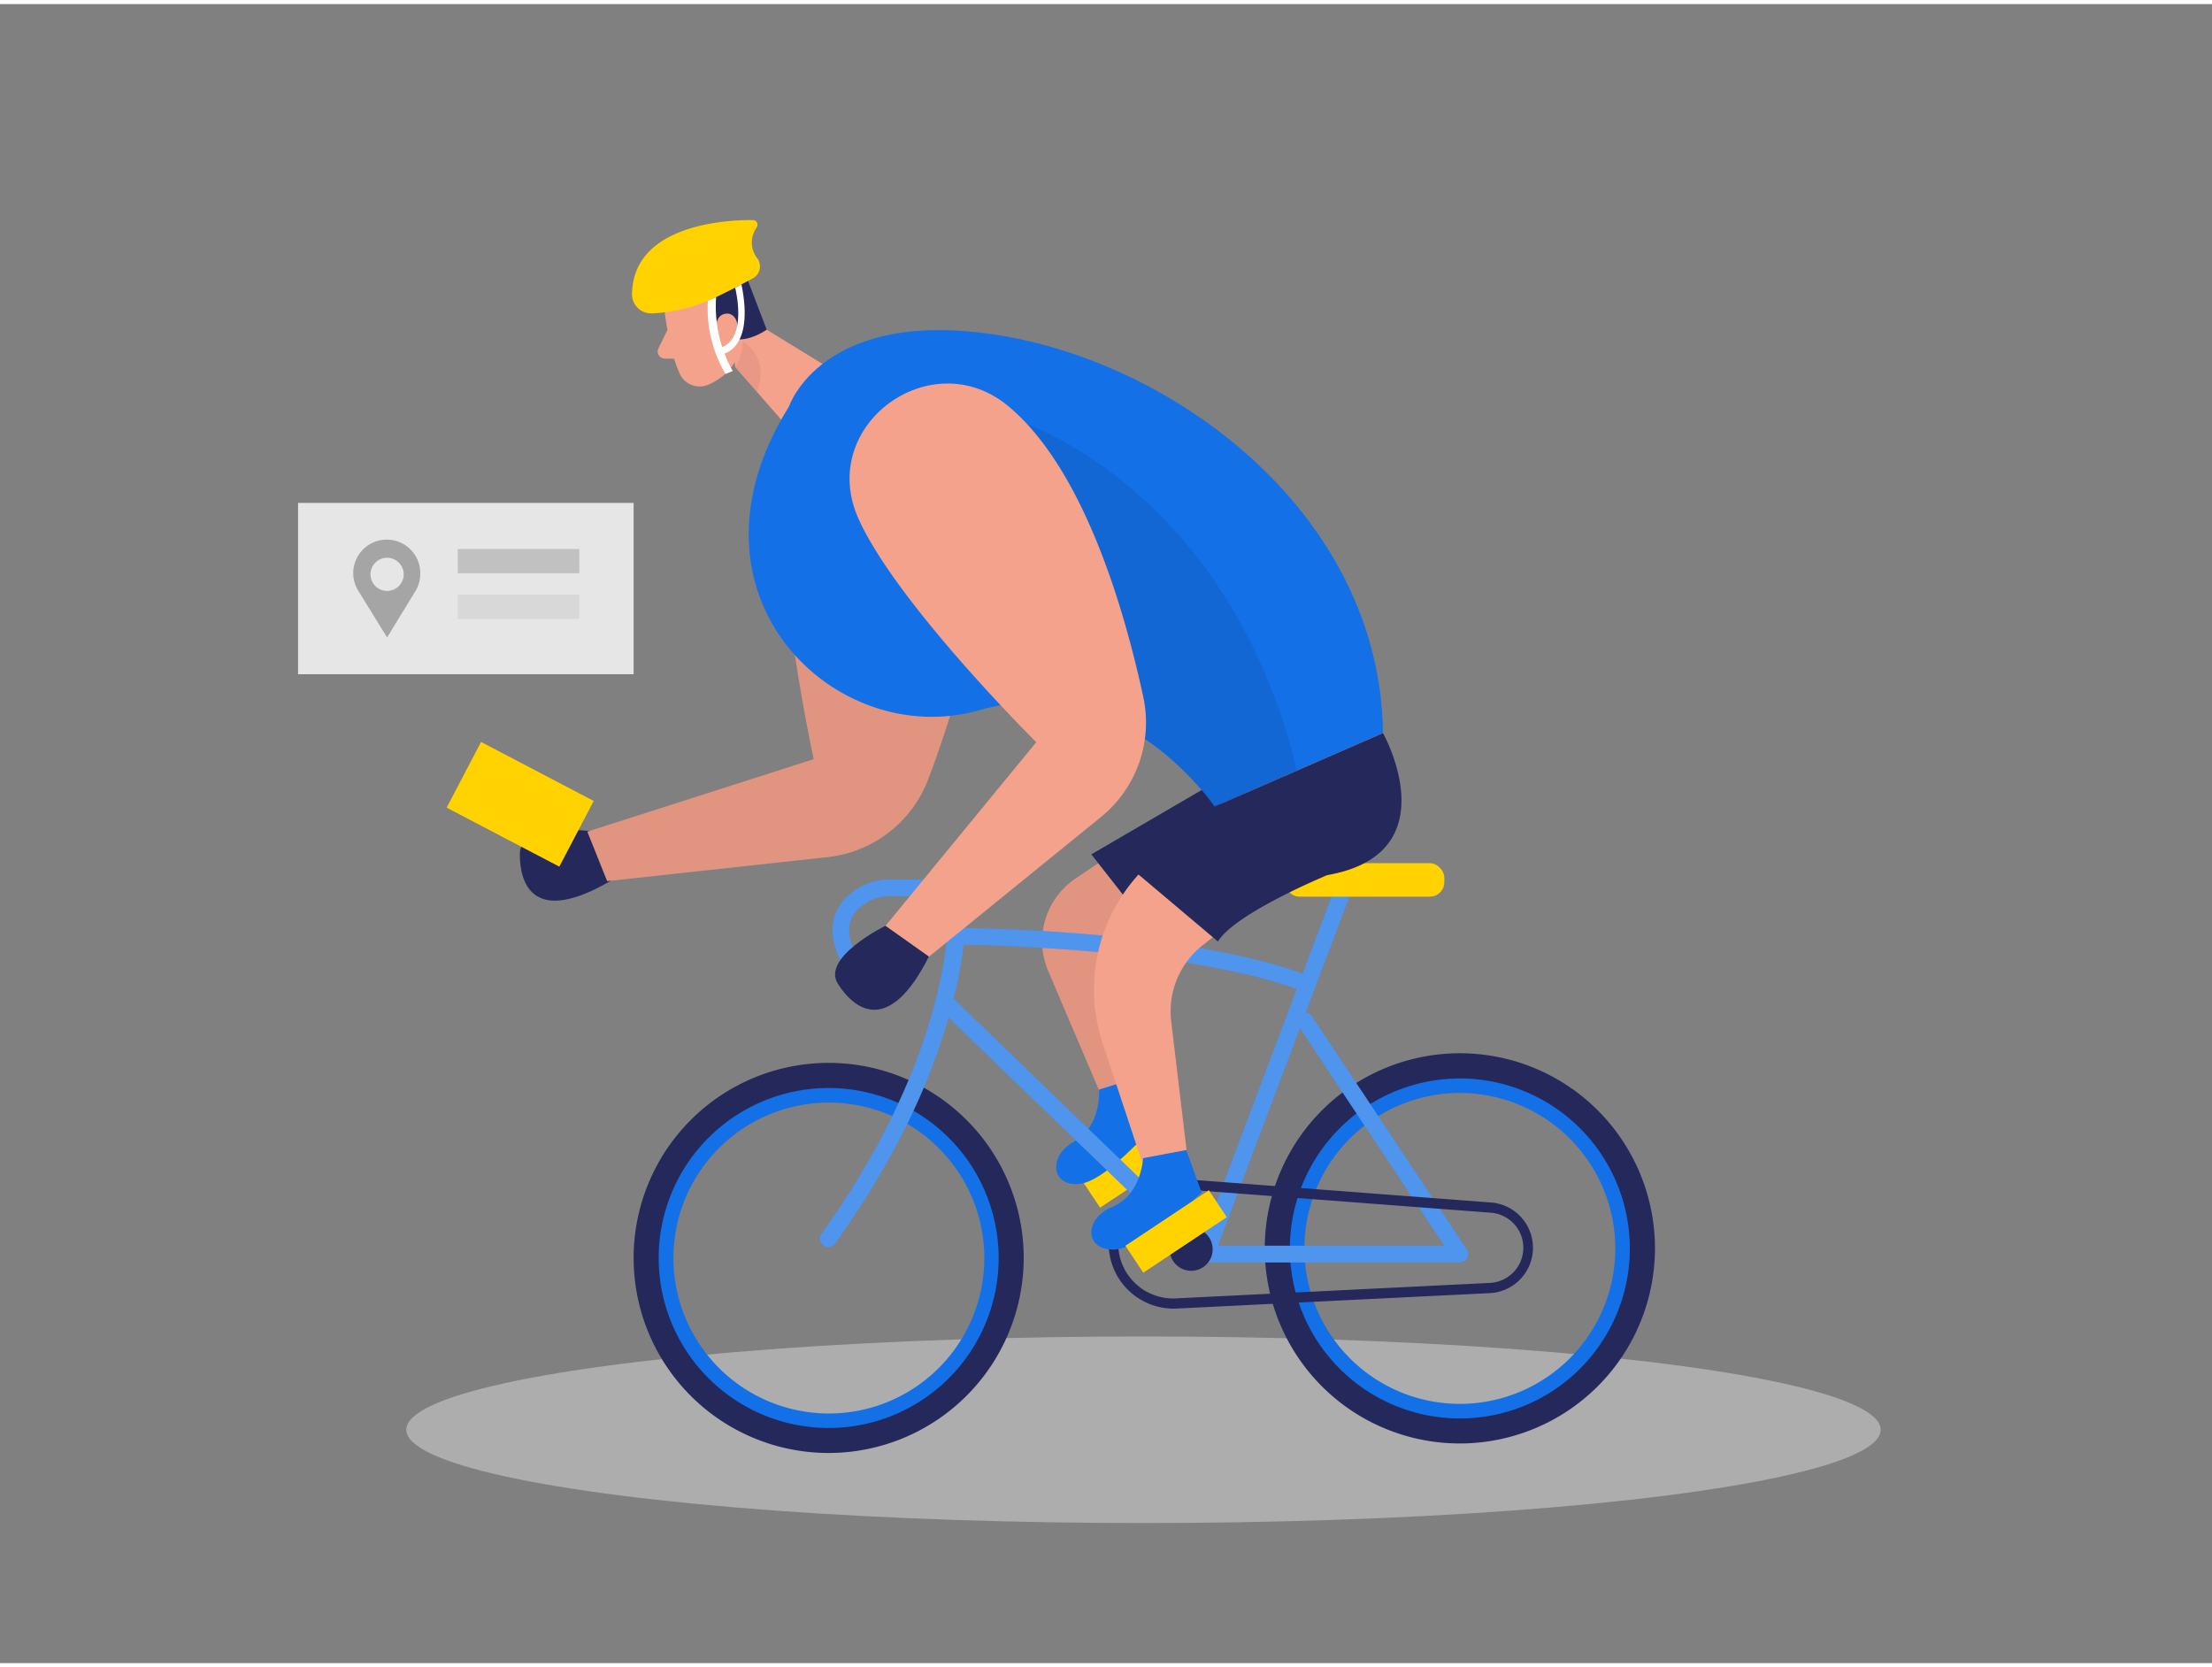 <svg id="Layer_1" data-name="Layer 1" xmlns="http://www.w3.org/2000/svg" viewBox="0 0 400 300" width="406" height="306" class="illustration styles_illustrationTablet__1DWOa"><rect x="0" y="0" width="400" height="300" fill="#808080" stroke="none"/><title>#42 biker </title><rect x="195.79" y="207.29" width="18.13" height="5.85" transform="translate(-82.13 148.61) rotate(-33.63)" fill="#ffd200"></rect><path d="M198.61,155.35l-4.14,2.79a13.68,13.68,0,0,0-4.92,16.7l10.38,24.36,7-2.48-2.07-33.41Z" fill="#f4a28c"></path><path d="M198.61,155.35l-4.14,2.79a13.68,13.68,0,0,0-4.92,16.7l10.38,24.36,7-2.48-2.07-33.41Z" opacity="0.08"></path><path d="M198.75,196.28s.49,6.64-4.48,9.38-4.07,8.4,1.16,7.65S210,201.23,210,201.23l-3.66-7.31Z" fill="#1370E7"></path><polygon points="217.3 142.12 197.35 153.75 204.85 163.31 225.05 142.76 217.3 142.12" fill="#24285b"></polygon><path d="M106.92,149.55S94,148,94,153.69s2.65,12.92,16.5,4.81Z" fill="#24285b"></path><path d="M161.19,67.23s-17,1.48-19.21,18.57,5.17,50.74,5.17,50.74l-40.94,13.11,3.58,8.94,39.85-4.34a22,22,0,0,0,18.21-14.09C176,118.66,187.88,76.49,161.19,67.23Z" fill="#f4a28c"></path><path d="M161.19,67.23s-17,1.48-19.21,18.57,5.17,50.74,5.17,50.74l-40.94,13.11,3.58,8.94,39.85-4.34a22,22,0,0,0,18.21-14.09C176,118.66,187.88,76.49,161.19,67.23Z" opacity="0.08"></path><ellipse cx="206.78" cy="257.8" rx="133.31" ry="16.87" fill="#e6e6e6" opacity="0.45"></ellipse><path d="M120,53.9s.68,7.93,2.89,12.89a4,4,0,0,0,5.3,2c2.49-1.15,5.51-3.43,5.66-7.72L135,53.82a7.15,7.15,0,0,0-4.41-7C125.66,44.43,119.38,49.1,120,53.9Z" fill="#f4a28c"></path><polygon points="131.59 54.55 153.8 68.18 145.42 79.88 132.94 65.64 131.59 54.55" fill="#f4a28c"></polygon><path d="M119.57,53.83a7.58,7.58,0,0,0,2.47.06,31.83,31.83,0,0,0,7.12-1.81,6.64,6.64,0,0,0,1.25,7.17c3.1,3.33,8.23-.38,8.23-.38l-3.31-8.66A8.11,8.11,0,0,0,130,43.8a27.89,27.89,0,0,0-3.64-1.06" fill="#24285b"></path><path d="M129.53,59.16s-.47-3,1.84-3.19,3,4.21,0,5.15Z" fill="#f4a28c"></path><path d="M120.72,58.87l-1.66,3.4a1.27,1.27,0,0,0,1.13,1.83l3.1.05Z" fill="#f4a28c"></path><path d="M132.94,65.63s1.71-2.37,1.26-4.71c0,0,5.12,2.52,2.67,9.2Z" fill="#ce8172" opacity="0.31"></path><path d="M114.29,52.47A3.47,3.47,0,0,0,118,55.93a30.06,30.06,0,0,0,10.77-2.59c3.27-1.56,5.73-2.85,7.38-3.75a2.46,2.46,0,0,0,.77-3.65h0a4.6,4.6,0,0,1-.38-5.06l.33-.59a.82.82,0,0,0-.71-1.23C131.19,39,114.44,39.92,114.29,52.47Z" fill="#ffd200"></path><path d="M128,53.7a23.29,23.29,0,0,0,3.2,13.19l1.3-.54a23.72,23.72,0,0,1-3-13.36Z" fill="#fff"></path><path d="M132.94,51.28s2.42,9.39-2.75,10.88l.47,1.12s5.83-.75,3.42-12.59Z" fill="#fff"></path><path d="M264,257.26A32.26,32.26,0,1,1,296.25,225,32.29,32.29,0,0,1,264,257.26Zm0-60.36A28.11,28.11,0,1,0,292.1,225,28.14,28.14,0,0,0,264,196.9Z" fill="#1370E7"></path><path d="M149.85,259a32.26,32.26,0,1,1,32.26-32.25A32.29,32.29,0,0,1,149.85,259Zm0-60.36A28.11,28.11,0,1,0,178,226.75,28.14,28.14,0,0,0,149.85,198.64Z" fill="#1370E7"></path><path d="M149.85,262a35.27,35.27,0,1,1,35.27-35.27A35.31,35.31,0,0,1,149.85,262Zm0-66a30.74,30.74,0,1,0,30.74,30.74A30.77,30.77,0,0,0,149.85,196Z" fill="#24285b"></path><path d="M264,260.28A35.28,35.28,0,1,1,299.27,225,35.32,35.32,0,0,1,264,260.28Zm0-66A30.74,30.74,0,1,0,294.73,225,30.77,30.77,0,0,0,264,194.27Z" fill="#24285b"></path><path d="M142.68,72.76s6-18.16,38.31-12.82,68.63,32.8,69.1,71.88l-30.44,13.3s-16.75-24.89-42.57-17.44S121.29,107,142.68,72.76Z" fill="#1370E7"></path><path d="M265.25,225.19l-28-42.14a1.53,1.53,0,0,0-1.14-.67l7.72-20.45a1.51,1.51,0,0,0-2.83-1.07l-5.45,14.45c-19.89-7.22-53.66-8.12-61-8.23a37.78,37.78,0,0,0,.07-4.79,4.06,4.06,0,0,0-4.06-4H161a11.12,11.12,0,0,0-7.95,3.22,8.34,8.34,0,0,0-2.4,7.34c1.11,7.1,6.81,9.69,9.24,9.78a1.51,1.51,0,1,0,.12-3c-.82,0-5.48-1.5-6.38-7.23a5.29,5.29,0,0,1,1.58-4.76,8.1,8.1,0,0,1,5.79-2.31h9.52a1,1,0,0,1,.74.31,1,1,0,0,1,.29.74.71.71,0,0,0,0,.14c0,.25,1.67,25.46-23,59.85a1.51,1.51,0,0,0,1.23,2.39,1.49,1.49,0,0,0,1.23-.63c11.57-16.15,17.5-30.22,20.52-40.85L217,227.12h0a1.5,1.5,0,0,0,1,.43H264a1.51,1.51,0,0,0,1.25-2.35Zm-91-55.09c6.65.11,40.83,1,60.25,8l-17.05,45.2-45-43.47A79.11,79.11,0,0,0,174.27,170.1Zm46,54.42,14.83-39.32,26.09,39.32Z" fill="#1370E7"></path><path d="M265.25,225.19l-28-42.14a1.53,1.53,0,0,0-1.14-.67l7.72-20.45a1.51,1.51,0,0,0-2.83-1.07l-5.45,14.45c-19.89-7.22-53.66-8.12-61-8.23a37.78,37.78,0,0,0,.07-4.79,4.06,4.06,0,0,0-4.06-4H161a11.12,11.12,0,0,0-7.95,3.22,8.34,8.34,0,0,0-2.4,7.34c1.11,7.1,6.81,9.69,9.24,9.78a1.51,1.51,0,1,0,.12-3c-.82,0-5.48-1.5-6.38-7.23a5.29,5.29,0,0,1,1.58-4.76,8.1,8.1,0,0,1,5.79-2.31h9.52a1,1,0,0,1,.74.31,1,1,0,0,1,.29.74.71.71,0,0,0,0,.14c0,.25,1.67,25.46-23,59.85a1.51,1.51,0,0,0,1.23,2.39,1.49,1.49,0,0,0,1.23-.63c11.57-16.15,17.5-30.22,20.52-40.85L217,227.12h0a1.5,1.5,0,0,0,1,.43H264a1.51,1.51,0,0,0,1.25-2.35Zm-91-55.09c6.65.11,40.83,1,60.25,8l-17.05,45.2-45-43.47A79.11,79.11,0,0,0,174.27,170.1Zm46,54.42,14.83-39.32,26.09,39.32Z" fill="#fff" opacity="0.26"></path><rect x="232.33" y="155.35" width="28.85" height="6.05" rx="2.61" ry="2.61" fill="#ffd200"></rect><path d="M185.77,76s36.74,12.5,48.75,62.62l-14.87,6.49s-6-8.14-12.62-12.22-14.29-17-14.29-17Z" opacity="0.08"></path><path d="M212.23,235.9a11.75,11.75,0,0,1-11.74-11.76,11.75,11.75,0,0,1,12.65-11.73l56.53,4.3a8.21,8.21,0,0,1-.22,16.38l-56.62,2.79Zm0-21.68a9.92,9.92,0,1,0,.52,19.82l56.62-2.79a6.36,6.36,0,0,0,.17-12.7L213,214.25Q212.61,214.22,212.22,214.22Z" fill="#24285b"></path><path d="M182.4,72.76C168.52,61.12,148,76,155.07,92.66c.14.32.29.64.44,1,7.4,15.56,31.88,39.81,31.88,39.81l-27.28,33.23,7.86,5.57L199.09,147a22,22,0,0,0,7.65-21.72C203.33,109.49,196,84.15,182.4,72.76Z" fill="#f4a28c"></path><path d="M160.11,166.67s-11.63,5.71-8.6,10.48,9.23,9.41,16.46-4.91Z" fill="#24285b"></path><path d="M250.09,131.82s7.85,20.52-6,23.37c-8.75,1.79-19.72,9.52-26.61,15a15.22,15.22,0,0,0-5.69,13.75l2.79,23.39-8.12,1.89-7.06-21.29A30.85,30.85,0,0,1,209,154.43l11.82-9.8Z" fill="#f4a28c"></path><path d="M219.65,145.12l30.44-13.3S262.31,153.6,240,157.51c0,0-16.65,6.88-19.76,12l-15.41-13A42,42,0,0,1,219.65,145.12Z" fill="#24285b"></path><circle cx="215.4" cy="225.17" r="3.89" fill="#24285b"></circle><path d="M206.7,208.69s-.27,6.65-5.53,8.8-5,7.88.28,7.73S217.3,214.9,217.3,214.9l-2.8-7.68Z" fill="#1370E7"></path><rect x="203.6" y="219.04" width="18.13" height="5.85" transform="translate(-87.33 154.91) rotate(-33.63)" fill="#ffd200"></rect><rect x="53.9" y="90.2" width="60.68" height="30.98" fill="#e6e6e6"></rect><path d="M76,102.91a6.06,6.06,0,1,0-11.23,3.15h0L70,114.53l5.15-8.43h0A6.09,6.09,0,0,0,76,102.91ZM70,106.12a3,3,0,1,1,3-3A3,3,0,0,1,70,106.12Z" fill="#a5a5a5"></path><rect x="82.78" y="98.54" width="21.98" height="4.38" fill="#a5a5a5" opacity="0.58"></rect><rect x="82.78" y="106.79" width="21.98" height="4.38" fill="#a5a5a5" opacity="0.23"></rect><rect x="82.55" y="138" width="23" height="13.41" transform="translate(77.88 -27.12) rotate(27.64)" fill="#ffd200"></rect></svg>